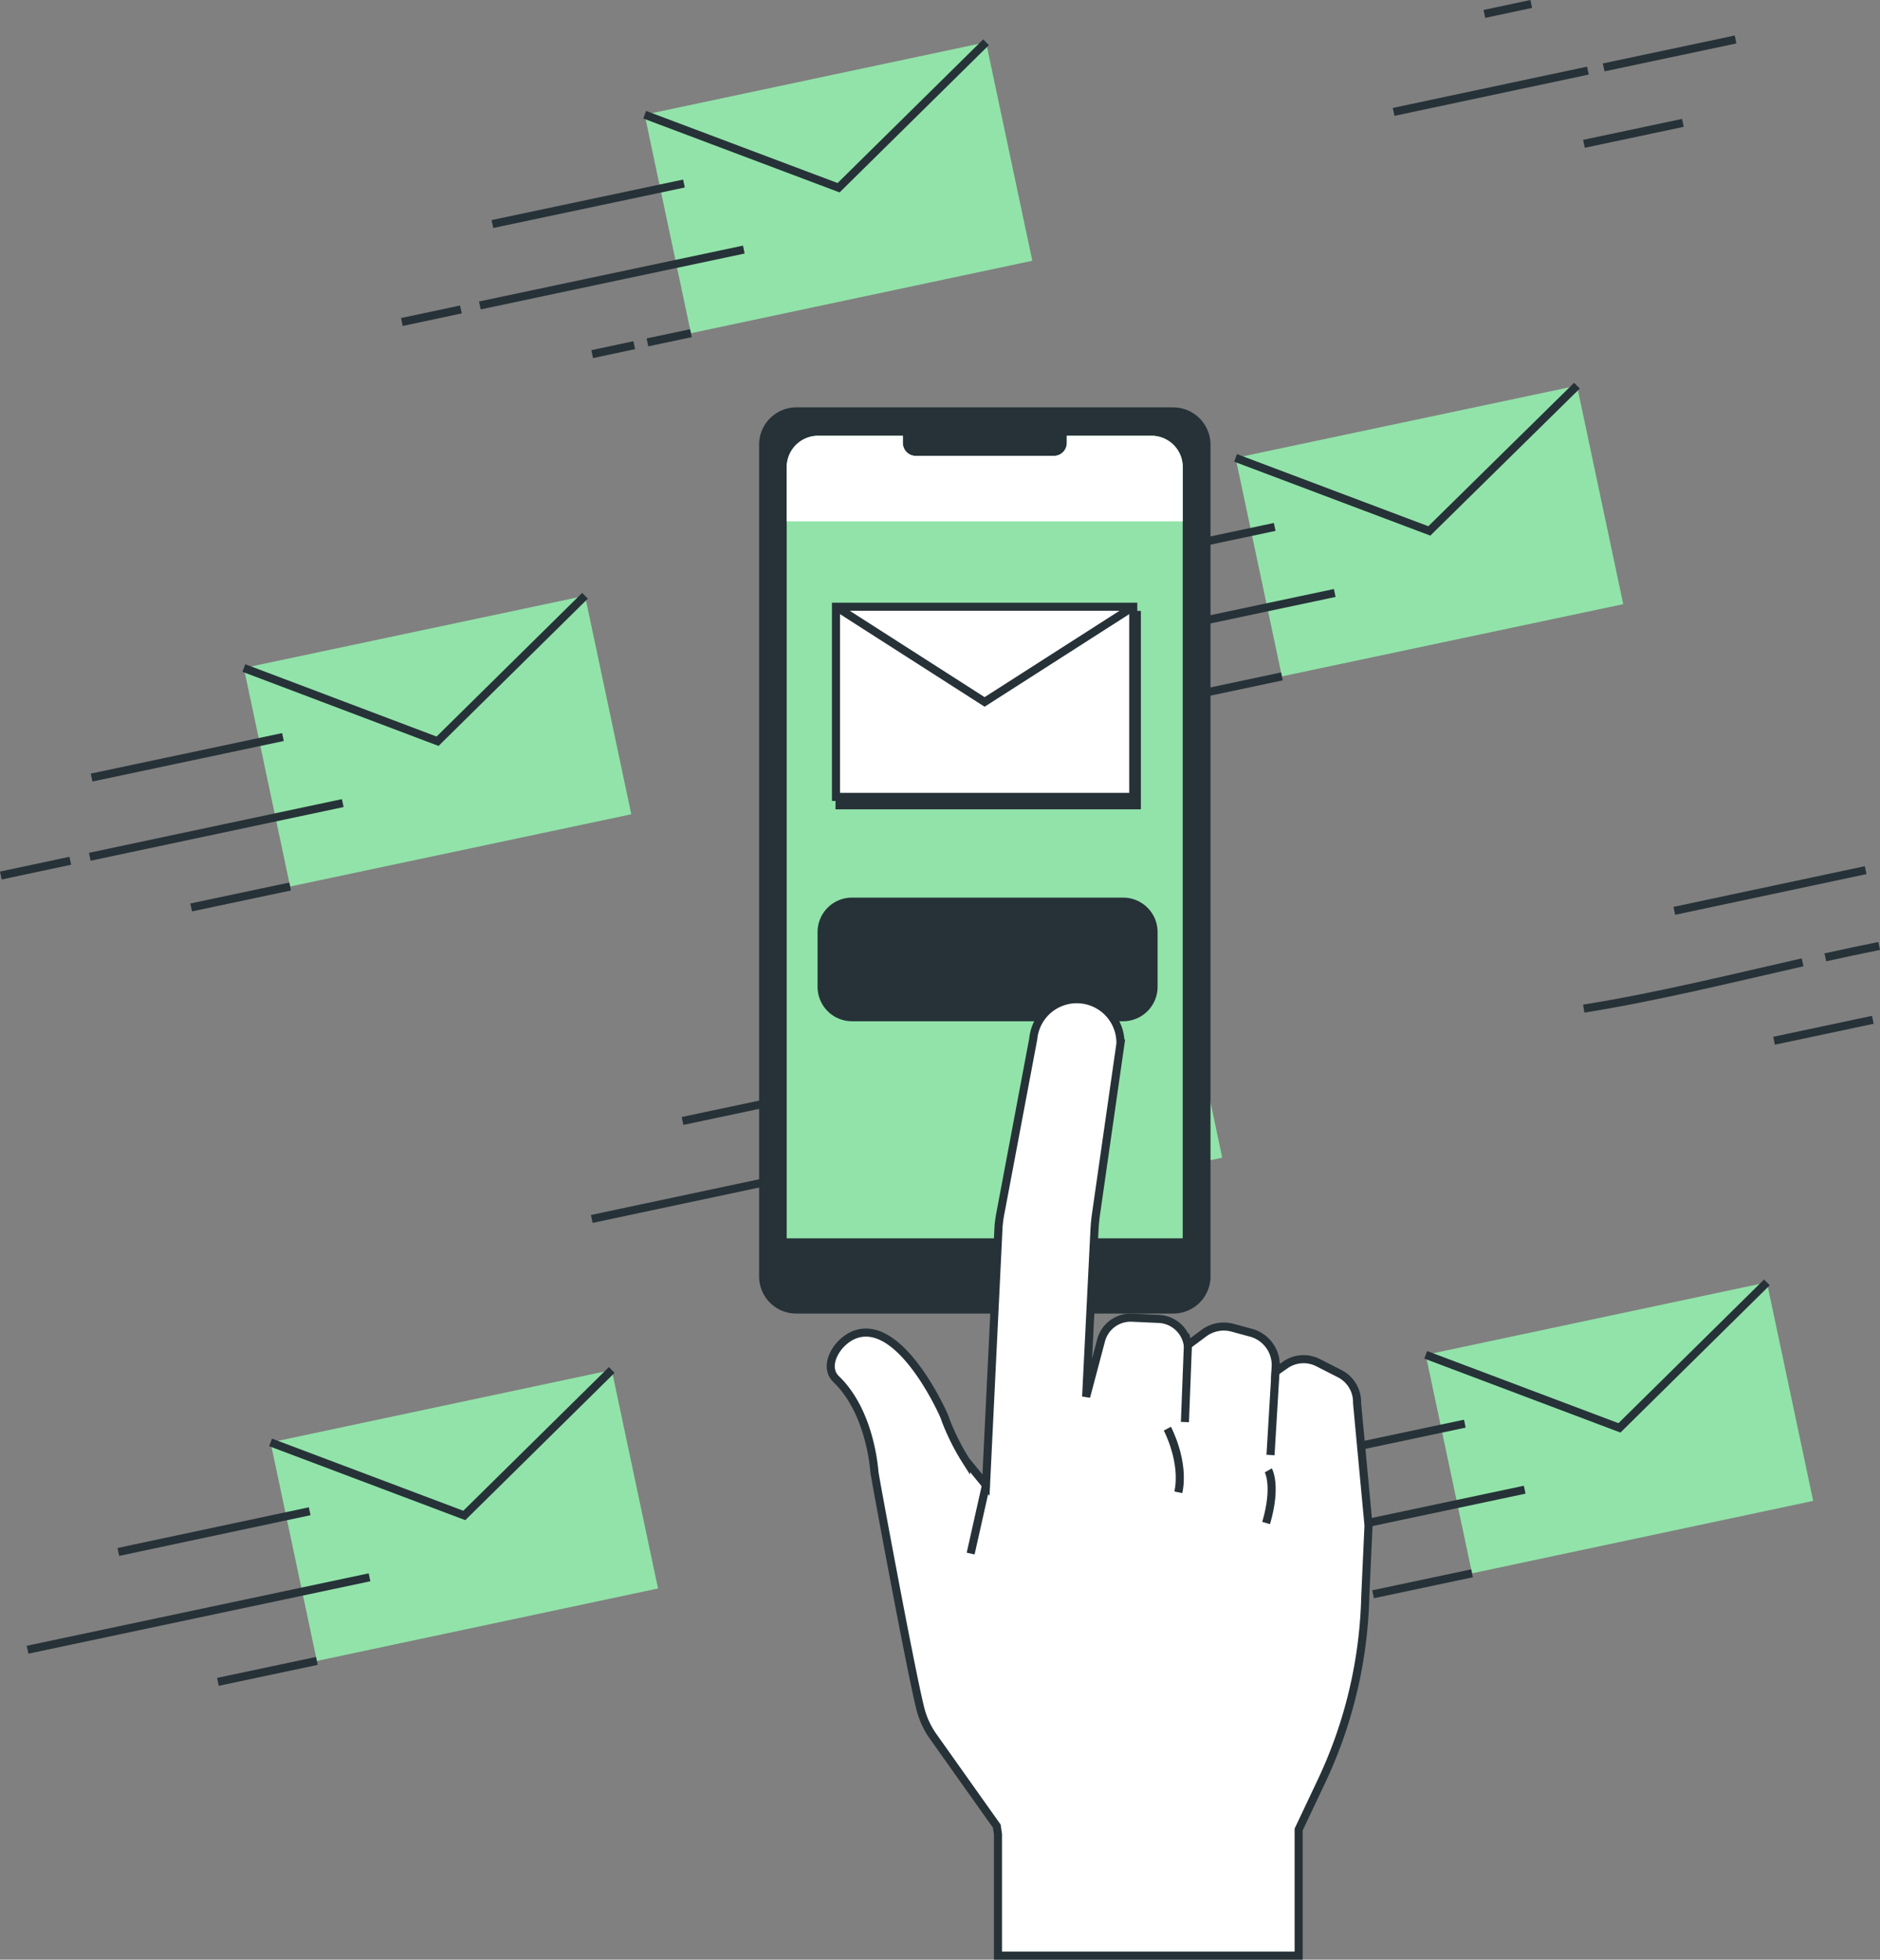 <svg xmlns="http://www.w3.org/2000/svg" width="232.644" height="242.467" viewBox="0 0 232.644 242.467">
  <rect x="0" y="0" width="232.644" height="242.467" fill="#808080" stroke="none"/>
  <g id="_9752342-ai" data-name="9752342-ai" transform="translate(-35.496 -21.811)" style="mix-blend-mode: luminosity;isolation: isolate">
    <g id="Envelopes" transform="translate(35.6 22.3)">
      <g id="_Group_" data-name="&lt;Group&gt;" transform="translate(0)">
        <g id="_Grid_Repeat_00000001640726536942399370000008061166973999876772_" data-name="&lt;Grid Repeat&gt; 00000001640726536942399370000008061166973999876772 " transform="translate(49.624 4.74)">
          <g id="_Group_2" data-name="&lt;Group&gt;">
            <g id="_Group_3" data-name="&lt;Group&gt;" transform="translate(30.046)">
              <path id="_Path_" data-name="&lt;Path&gt;" d="M406.27,68.534,364.028,77.5,358.3,50.462,400.542,41.5Z" transform="translate(-358.3 -41.5)" fill="#92e3a9"/>
              <path id="_Path_2" data-name="&lt;Path&gt;" d="M358.3,50.462l24,9.036,18.245-18" transform="translate(-358.3 -41.5)" fill="none" stroke="#263238" stroke-width="1"/>
            </g>
            <path id="_Path_3" data-name="&lt;Path&gt;" d="M305.7,112.3,282,117.312" transform="translate(-270.791 -94.821)" fill="none" stroke="#263238" stroke-width="1"/>
            <path id="_Path_4" data-name="&lt;Path&gt;" d="M337.209,193.3,332,194.411" transform="translate(-308.447 -155.823)" fill="none" stroke="#263238" stroke-width="1"/>
            <path id="_Path_5" data-name="&lt;Path&gt;" d="M365.082,187.3l-5.382,1.136" transform="translate(-329.309 -151.304)" fill="none" stroke="#263238" stroke-width="1"/>
            <path id="_Path_6" data-name="&lt;Path&gt;" d="M243.908,175.4l-7.308,1.555" transform="translate(-236.6 -142.342)" fill="none" stroke="#263238" stroke-width="1"/>
            <path id="_Path_7" data-name="&lt;Path&gt;" d="M308.363,145.4,275.7,152.313" transform="translate(-266.047 -119.749)" fill="none" stroke="#263238" stroke-width="1"/>
          </g>
        </g>
        <g id="_Grid_Repeat_00000114761614917885442910000000752638331631276963_" data-name="&lt;Grid Repeat&gt; 00000114761614917885442910000000752638331631276963 " transform="translate(172.35)">
          <g id="_Group_4" data-name="&lt;Group&gt;">
            <path id="_Path_8" data-name="&lt;Path&gt;" d="M785,22.3q-2.913.617-5.8,1.234" transform="translate(-767.967 -22.3)" fill="none" stroke="#263238" stroke-width="1"/>
            <path id="_Path_9" data-name="&lt;Path&gt;" d="M841.346,81.9,829.1,84.492" transform="translate(-805.547 -67.186)" fill="none" stroke="#263238" stroke-width="1"/>
            <path id="_Path_10" data-name="&lt;Path&gt;" d="M757.747,55.7,733.7,60.811" transform="translate(-733.7 -47.454)" fill="none" stroke="#263238" stroke-width="1"/>
            <path id="_Path_11" data-name="&lt;Path&gt;" d="M855.319,40.1,839,43.556" transform="translate(-813.003 -35.705)" fill="none" stroke="#263238" stroke-width="1"/>
          </g>
        </g>
        <g id="_Grid_Repeat_00000166671450405655008450000015530136579440188841_" data-name="&lt;Grid Repeat&gt; 00000166671450405655008450000015530136579440188841 " transform="translate(0 73.226)">
          <g id="_Group_5" data-name="&lt;Group&gt;" transform="translate(0 0)">
            <g id="_Group_6" data-name="&lt;Group&gt;" transform="translate(30.071)">
              <path id="_Path_12" data-name="&lt;Path&gt;" d="M205.345,345.934l-42.217,8.937L157.4,327.837l42.217-8.937Z" transform="translate(-157.4 -318.9)" fill="#92e3a9"/>
              <path id="_Path_13" data-name="&lt;Path&gt;" d="M157.4,327.837l23.973,9.061,18.245-18" transform="translate(-157.4 -318.9)" fill="none" stroke="#263238" stroke-width="1"/>
            </g>
            <path id="_Path_14" data-name="&lt;Path&gt;" d="M104.776,389.7,81.1,394.712" transform="translate(-69.867 -372.221)" fill="none" stroke="#263238" stroke-width="1"/>
            <path id="_Path_15" data-name="&lt;Path&gt;" d="M143.245,464.6,131,467.192" transform="translate(-107.447 -428.629)" fill="none" stroke="#263238" stroke-width="1"/>
            <path id="_Path_16" data-name="&lt;Path&gt;" d="M44.192,451.7,35.6,453.527" transform="translate(-35.6 -418.914)" fill="none" stroke="#263238" stroke-width="1"/>
            <path id="_Path_17" data-name="&lt;Path&gt;" d="M111.5,422.8l-31.3,6.641" transform="translate(-69.189 -397.149)" fill="none" stroke="#263238" stroke-width="1"/>
          </g>
        </g>
        <g id="_Grid_Repeat_00000066515958837348348780000016970334271928655523_" data-name="&lt;Grid Repeat&gt; 00000066515958837348348780000016970334271928655523 " transform="translate(122.751 47.229)">
          <g id="_Group_7" data-name="&lt;Group&gt;">
            <g id="_Group_8" data-name="&lt;Group&gt;" transform="translate(30.046)">
              <path id="_Path_18" data-name="&lt;Path&gt;" d="M702.47,240.634l-42.242,8.937L654.5,222.537l42.242-8.937Z" transform="translate(-654.5 -213.6)" fill="#92e3a9"/>
              <path id="_Path_19" data-name="&lt;Path&gt;" d="M654.5,222.537l23.973,9.036L696.742,213.6" transform="translate(-654.5 -213.6)" fill="none" stroke="#263238" stroke-width="1"/>
            </g>
            <path id="_Path_20" data-name="&lt;Path&gt;" d="M601.876,284.4,578.2,289.412" transform="translate(-566.991 -266.921)" fill="none" stroke="#263238" stroke-width="1"/>
            <path id="_Path_21" data-name="&lt;Path&gt;" d="M640.421,359.3,628.2,361.892" transform="translate(-604.647 -323.329)" fill="none" stroke="#263238" stroke-width="1"/>
            <path id="_Path_22" data-name="&lt;Path&gt;" d="M575.116,317.5,532.8,326.462" transform="translate(-532.8 -291.849)" fill="none" stroke="#263238" stroke-width="1"/>
          </g>
        </g>
        <g id="_Grid_Repeat_00000104680976973595601670000003472713315468574897_" data-name="&lt;Grid Repeat&gt; 00000104680976973595601670000003472713315468574897 " transform="translate(73.127 115.715)">
          <g id="_Group_9" data-name="&lt;Group&gt;">
            <g id="_Group_10" data-name="&lt;Group&gt;" transform="translate(30.071)">
              <path id="_Path_23" data-name="&lt;Path&gt;" d="M501.545,518.034l-42.217,8.937L453.6,499.937,495.817,491Z" transform="translate(-453.6 -491)" fill="#92e3a9"/>
              <path id="_Path_24" data-name="&lt;Path&gt;" d="M453.6,499.937l23.973,9.036L495.817,491" transform="translate(-453.6 -491)" fill="none" stroke="#263238" stroke-width="1"/>
            </g>
            <path id="_Path_25" data-name="&lt;Path&gt;" d="M400.976,561.8,377.3,566.812" transform="translate(-366.067 -544.321)" fill="none" stroke="#263238" stroke-width="1"/>
            <path id="_Path_26" data-name="&lt;Path&gt;" d="M439.446,636.7,427.2,639.292" transform="translate(-403.647 -600.729)" fill="none" stroke="#263238" stroke-width="1"/>
            <path id="_Path_27" data-name="&lt;Path&gt;" d="M374.116,594.8,331.8,603.787" transform="translate(-331.8 -569.173)" fill="none" stroke="#263238" stroke-width="1"/>
          </g>
        </g>
        <g id="_Grid_Repeat_00000024696629716844747920000008337740033108507560_" data-name="&lt;Grid Repeat&gt; 00000024696629716844747920000008337740033108507560 " transform="translate(195.878 107.173)">
          <g id="_Group_11" data-name="&lt;Group&gt;">
            <path id="_Path_28" data-name="&lt;Path&gt;" d="M898.076,456.4,874.4,461.436" transform="translate(-863.191 -456.4)" fill="none" stroke="#263238" stroke-width="1"/>
            <path id="_Path_29" data-name="&lt;Path&gt;" d="M936.621,531.4,924.4,533.992" transform="translate(-900.847 -512.884)" fill="none" stroke="#263238" stroke-width="1"/>
            <path id="_Path_30" data-name="&lt;Path&gt;" d="M856.083,502.6c-9.036,2.049-18.121,4.3-27.083,5.728" transform="translate(-829 -491.194)" fill="none" stroke="#263238" stroke-width="1"/>
            <path id="_Path_31" data-name="&lt;Path&gt;" d="M956.766,494.4q-3.333.667-6.666,1.407" transform="translate(-920.202 -485.018)" fill="none" stroke="#263238" stroke-width="1"/>
          </g>
        </g>
        <g id="_Grid_Repeat_00000039819198706413530300000002129467407876680609_" data-name="&lt;Grid Repeat&gt; 00000039819198706413530300000002129467407876680609 " transform="translate(3.308 169.017)">
          <g id="_Group_12" data-name="&lt;Group&gt;">
            <g id="_Group_13" data-name="&lt;Group&gt;" transform="translate(30.071)">
              <path id="_Path_32" data-name="&lt;Path&gt;" d="M218.745,733.934,176.528,742.9,170.8,715.862l42.217-8.962Z" transform="translate(-170.8 -706.9)" fill="#92e3a9"/>
              <path id="_Path_33" data-name="&lt;Path&gt;" d="M170.8,715.862l23.973,9.036,18.245-18" transform="translate(-170.8 -706.9)" fill="none" stroke="#263238" stroke-width="1"/>
            </g>
            <path id="_Path_34" data-name="&lt;Path&gt;" d="M118.176,777.7,94.5,782.736" transform="translate(-83.267 -760.221)" fill="none" stroke="#263238" stroke-width="1"/>
            <path id="_Path_35" data-name="&lt;Path&gt;" d="M156.645,852.7,144.4,855.292" transform="translate(-120.847 -816.704)" fill="none" stroke="#263238" stroke-width="1"/>
            <path id="_Path_36" data-name="&lt;Path&gt;" d="M91.316,810.8,49,819.762" transform="translate(-49 -785.149)" fill="none" stroke="#263238" stroke-width="1"/>
          </g>
        </g>
        <g id="_Grid_Repeat_00000153684982078670613560000018164561568087717536_" data-name="&lt;Grid Repeat&gt; 00000153684982078670613560000018164561568087717536 " transform="translate(146.255 158.179)">
          <g id="_Group_14" data-name="&lt;Group&gt;">
            <g id="_Group_15" data-name="&lt;Group&gt;" transform="translate(30.071)">
              <path id="_Path_37" data-name="&lt;Path&gt;" d="M797.745,690.034,755.528,699,749.8,671.962,792.017,663Z" transform="translate(-749.8 -663)" fill="#92e3a9"/>
              <path id="_Path_38" data-name="&lt;Path&gt;" d="M749.8,671.962,773.773,681l18.245-18" transform="translate(-749.8 -663)" fill="none" stroke="#263238" stroke-width="1"/>
            </g>
            <path id="_Path_39" data-name="&lt;Path&gt;" d="M697.176,733.8,673.5,738.812" transform="translate(-662.267 -716.321)" fill="none" stroke="#263238" stroke-width="1"/>
            <path id="_Path_40" data-name="&lt;Path&gt;" d="M735.646,808.8,723.4,811.392" transform="translate(-699.847 -772.804)" fill="none" stroke="#263238" stroke-width="1"/>
            <path id="_Path_41" data-name="&lt;Path&gt;" d="M670.316,766.9,628,775.862" transform="translate(-628 -741.249)" fill="none" stroke="#263238" stroke-width="1"/>
          </g>
        </g>
      </g>
    </g>
    <g id="Device" transform="translate(129.935 72.714)">
      <g id="_Group_16" data-name="&lt;Group&gt;">
        <path id="_Path_42" data-name="&lt;Path&gt;" d="M468.435,337.623H421.8a4.088,4.088,0,0,1-4.1-4.1v-102.9a4.109,4.109,0,0,1,4.1-4.123h46.636a4.13,4.13,0,0,1,4.123,4.123v102.9A4.109,4.109,0,0,1,468.435,337.623Z" transform="translate(-417.7 -226.5)" fill="#263238" stroke="#263238" stroke-width="1"/>
        <path id="_Path_43" data-name="&lt;Path&gt;" d="M474.63,238.7H464.163v.889a1.6,1.6,0,0,1-1.6,1.6H445.473a1.6,1.6,0,0,1-1.6-1.6V238.7H433.4a3.888,3.888,0,0,0-3.9,3.876V338h49.007V242.576A3.867,3.867,0,0,0,474.63,238.7Z" transform="translate(-426.587 -235.688)" fill="#92e3a9"/>
        <path id="_Path_44" data-name="&lt;Path&gt;" d="M478.507,249.291v-6.715a3.867,3.867,0,0,0-3.876-3.876H464.163v.889a1.6,1.6,0,0,1-1.6,1.6H445.473a1.6,1.6,0,0,1-1.6-1.6V238.7H433.4a3.888,3.888,0,0,0-3.9,3.876v6.715Z" transform="translate(-426.587 -235.688)" fill="#fff"/>
      </g>
    </g>
    <g id="Button" transform="translate(137.168 133.373)">
      <path id="_Path_45" data-name="&lt;Path&gt;" d="M484.3,486.495H450.753A3.756,3.756,0,0,1,447,482.717v-6.74a3.756,3.756,0,0,1,3.753-3.777H484.3a3.762,3.762,0,0,1,3.777,3.777v6.74A3.762,3.762,0,0,1,484.3,486.495Z" transform="translate(-447 -472.2)" fill="#263238" stroke="#263238" stroke-width="1"/>
    </g>
    <g id="Envelope" transform="translate(138.946 96.884)">
      <g id="_Group_17" data-name="&lt;Group&gt;" transform="translate(0 0)">
        <path id="_Path_46" data-name="&lt;Path&gt;" d="M492.786,352.053H456V328.5h36.786Z" transform="translate(-455.556 -327.488)" fill="#263238" stroke="#263238" stroke-width="1"/>
        <path id="_Path_47" data-name="&lt;Path&gt;" d="M490.986,347.928H454.2V324.4h36.786Z" transform="translate(-454.2 -324.4)" fill="#fff" stroke="#263238" stroke-width="1"/>
        <path id="_Path_48" data-name="&lt;Path&gt;" d="M454.2,324.4l18.393,11.776L490.986,324.4" transform="translate(-454.2 -324.4)" fill="none" stroke="#263238" stroke-width="1"/>
      </g>
    </g>
    <g id="Character_hand_1" data-name="Character hand 1" transform="translate(138.296 145.441)">
      <g id="_Group_18" data-name="&lt;Group&gt;">
        <path id="_Path_49" data-name="&lt;Path&gt;" d="M456.982,579.621c.049.543,4.469,24.442,5.654,29.157a10.322,10.322,0,0,0,1.58,3.481l7.9,11.134.148,1.012v15.011H509.47v-15.6l2.79-5.9a56.6,56.6,0,0,0,5.456-22.985l.4-8.74L516.7,571.054a3.952,3.952,0,0,0-2.222-3.679l-2.617-1.333a3.95,3.95,0,0,0-4.123.346l-1.136.79.025-.568a4.142,4.142,0,0,0-3.086-4.271l-2.271-.617a4.134,4.134,0,0,0-3.58.716l-1.926,1.432-.123-.494a3.8,3.8,0,0,0-3.481-2.74l-3.284-.148a3.776,3.776,0,0,0-3.851,2.79l-1.852,6.987,1.037-20.738q.049-.889.173-1.778l3.037-21.183a5.407,5.407,0,0,0-10.789-.593l-4.049,21.479a15.492,15.492,0,0,0-.247,1.753l-1.555,32-2.469-3.012A28.019,28.019,0,0,1,465.8,573.2a8.258,8.258,0,0,0-.42-1.037c-1.6-3.382-6.123-11.357-10.838-9.579-2.2.839-4,3.876-2.3,5.505,4.246,4.1,4.691,11.135,4.74,11.53Z" transform="translate(-451.567 -521.079)" fill="#fff" stroke="#263238" stroke-width="1"/>
        <path id="_Path_50" data-name="&lt;Path&gt;" d="M523.6,764.6l-1.9,8.468" transform="translate(-504.385 -704.478)" fill="none" stroke="#263238" stroke-width="1"/>
        <path id="_Path_51" data-name="&lt;Path&gt;" d="M629.47,694.4l-.37,9.53" transform="translate(-585.27 -651.61)" fill="none" stroke="#263238" stroke-width="1"/>
        <path id="_Path_52" data-name="&lt;Path&gt;" d="M672.617,707.8,672,718.1" transform="translate(-617.578 -661.702)" fill="none" stroke="#263238" stroke-width="1"/>
        <path id="_Path_53" data-name="&lt;Path&gt;" d="M620.3,736.3s2.173,4.074,1.358,7.876" transform="translate(-578.642 -683.165)" fill="none" stroke="#263238" stroke-width="1"/>
        <path id="_Path_54" data-name="&lt;Path&gt;" d="M670.072,757.2s1.086,1.9-.272,6.518" transform="translate(-615.922 -698.905)" fill="none" stroke="#263238" stroke-width="1"/>
      </g>
    </g>
  </g>
</svg>
